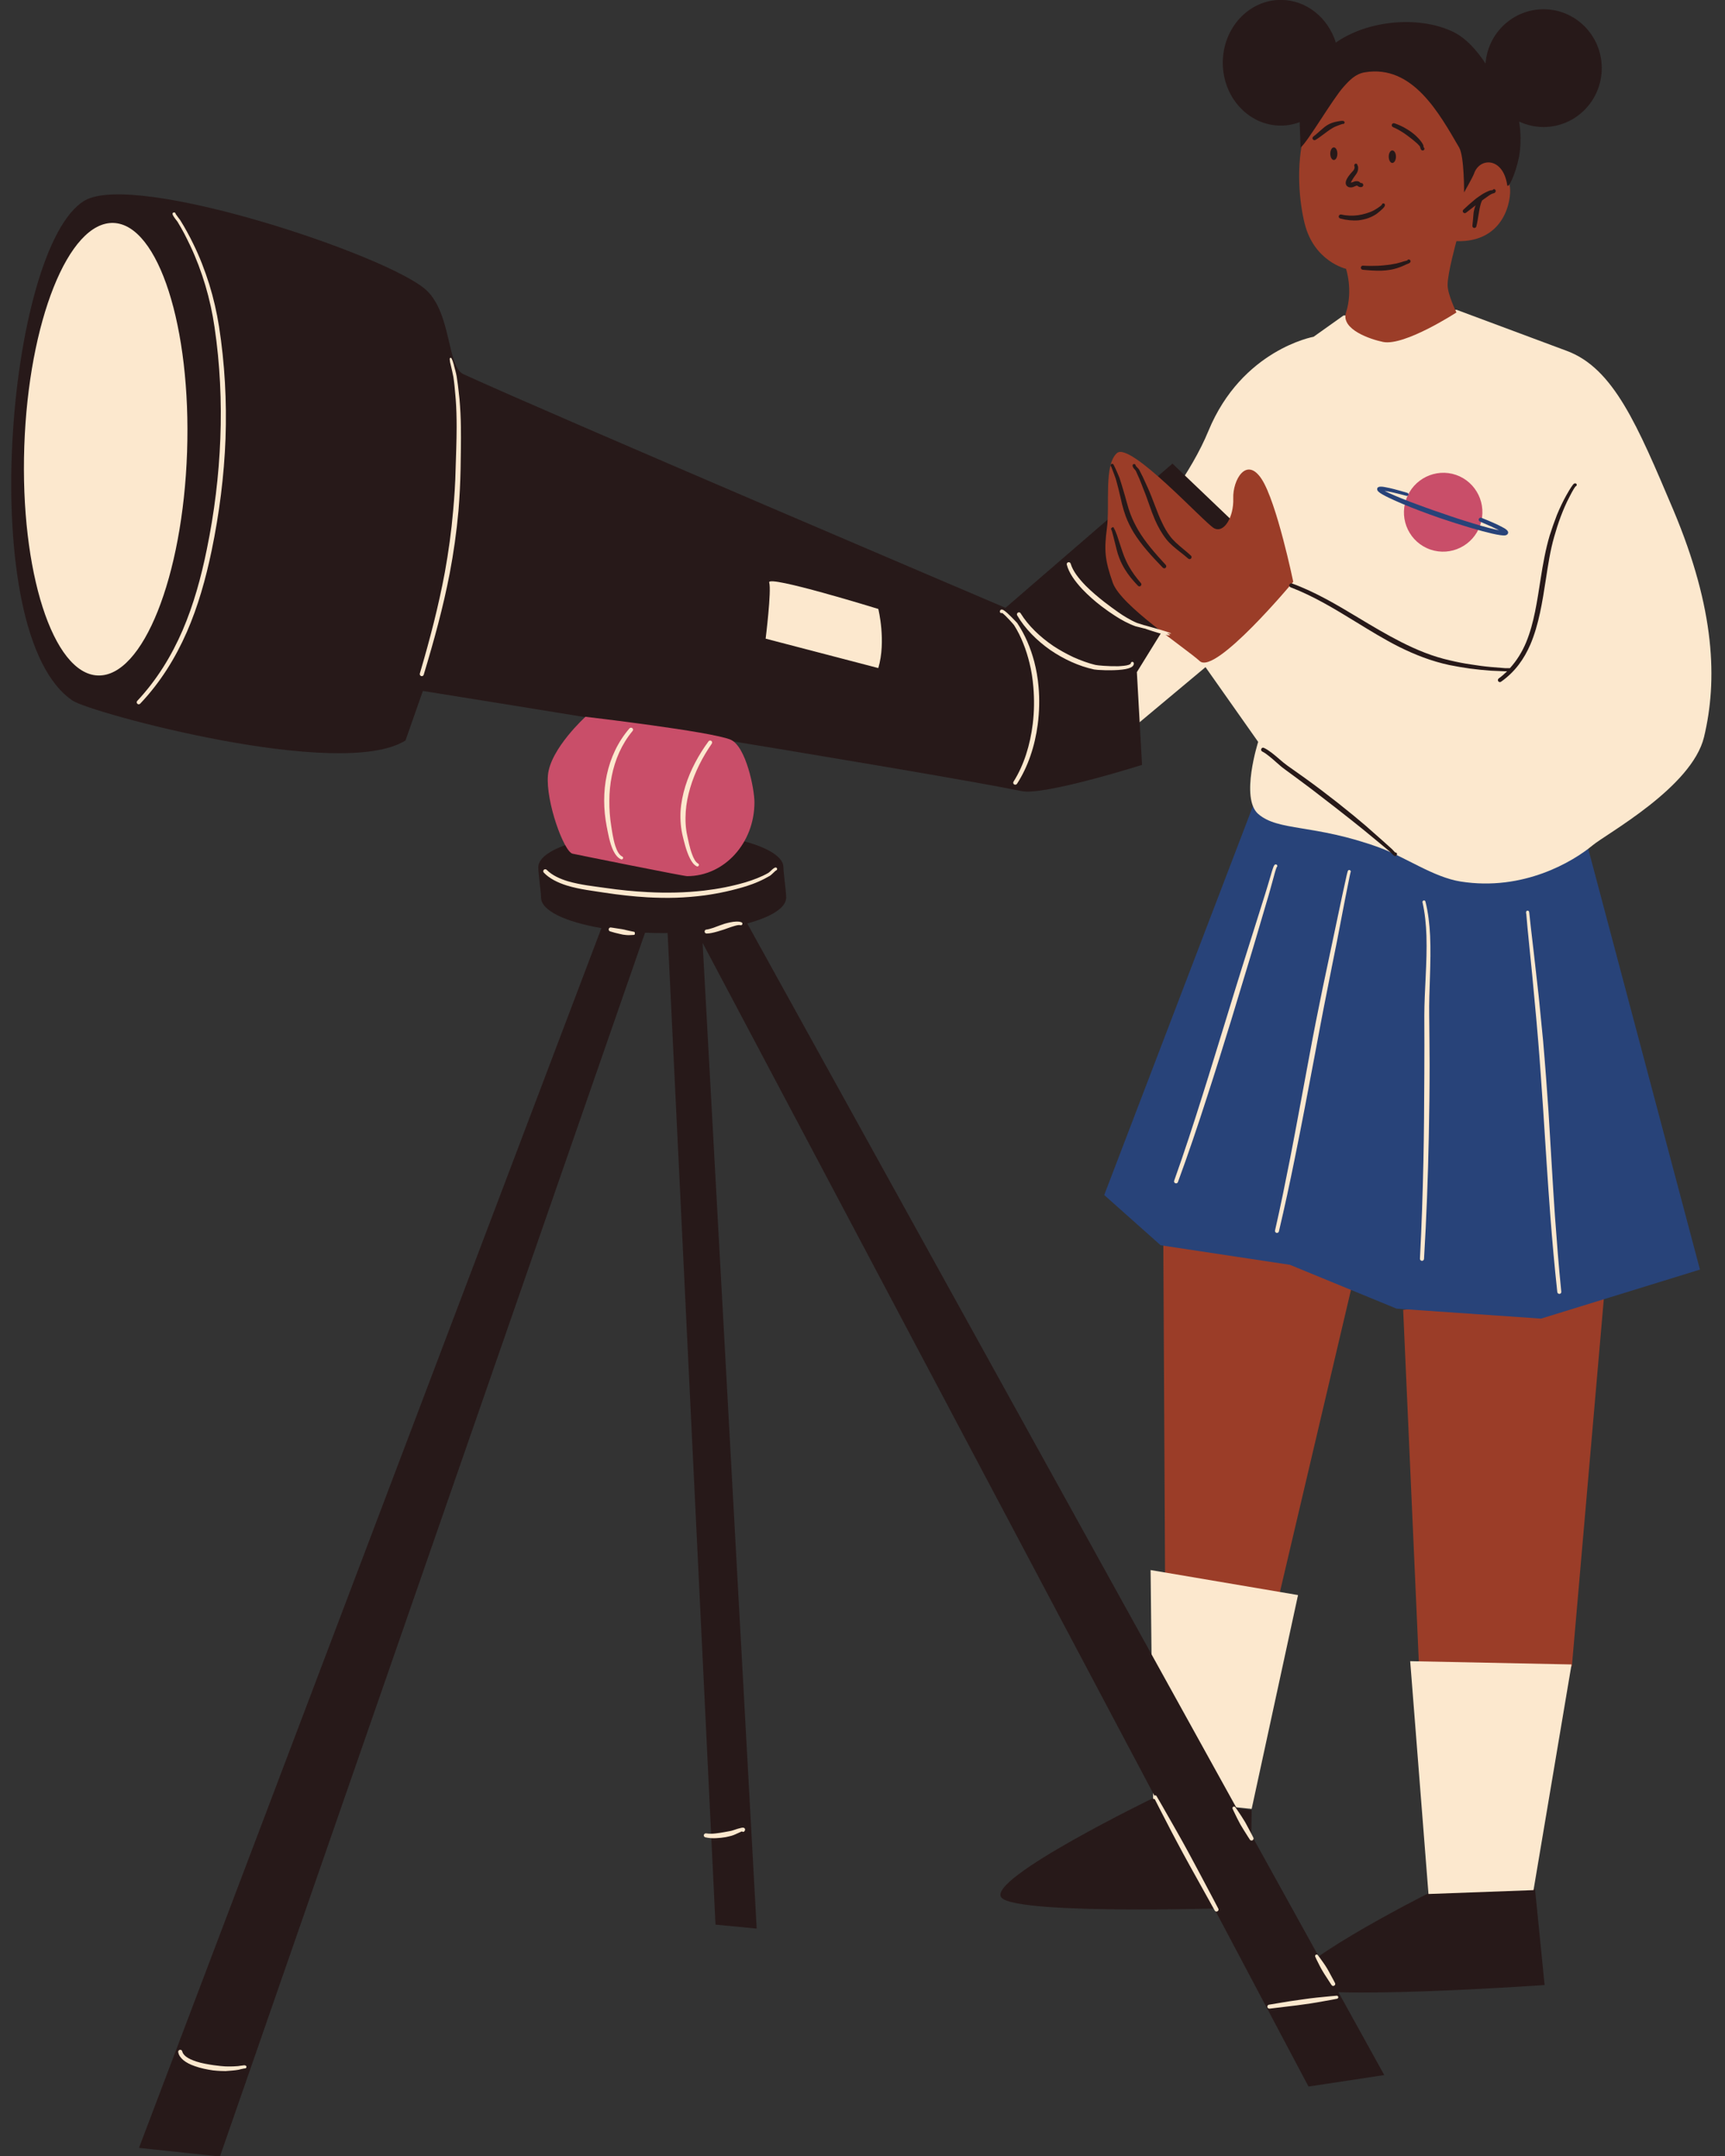 <svg xmlns="http://www.w3.org/2000/svg" xmlns:xlink="http://www.w3.org/1999/xlink" width="800" zoomAndPan="magnify" viewBox="0 0 600 750" height="1000" preserveAspectRatio="xMidYMid meet" version="1.0"><rect x="0" y="0" width="600" height="750" fill="#333333" stroke="none"/><defs><clipPath id="id1"><path d="M 3.887 0 L 558 0 L 558 276 L 3.887 276 Z M 3.887 0 " clip-rule="nonzero"/></clipPath></defs><path fill="rgb(60.779%, 23.92%, 15.689%)" d="M 473.133 434.961 L 444.629 556.18 L 405.23 547.582 L 404.523 411.219 Z M 558.332 446.316 L 546.73 579.746 L 493.504 578.117 L 488.059 455.66 L 558.332 446.316 " fill-opacity="1" fill-rule="evenodd"/><path fill="rgb(15.689%, 26.27%, 47.449%)" d="M 552.035 293.781 L 436.633 278.25 L 384.078 415.711 L 403.707 433.191 L 448.66 439.984 L 485.758 455.234 L 536.016 458.703 L 591.293 441.648 L 552.035 293.781 " fill-opacity="1" fill-rule="evenodd"/><path fill="rgb(98.819%, 90.979%, 80.779%)" d="M 467.297 109.758 L 456.898 117.152 C 456.898 117.152 431.965 121.609 420.297 149.953 C 408.66 178.328 372.516 212.898 372.516 212.898 L 394.301 252.984 L 419.305 232.074 L 437.625 258.082 C 437.625 258.082 431.363 277.648 437.625 283.133 C 444.629 289.254 456.969 286.566 479.605 294.773 C 488.836 298.133 498.598 305.176 508.074 306.66 C 529.859 310.094 547.121 299.727 553.945 294.066 C 558.719 290.066 588.5 273.898 592.707 256.383 C 597.375 236.887 596.703 212.191 581.992 177.301 C 569.543 147.934 561.266 128.121 545 122.07 C 537.324 119.203 506.66 107.777 506.66 107.777 L 467.297 109.758 " fill-opacity="1" fill-rule="evenodd"/><path fill="rgb(60.779%, 23.92%, 15.689%)" d="M 511.754 58.805 C 511.754 58.805 505.562 20.945 478.828 23.883 C 448.801 27.137 450.074 62.875 453.789 77.734 C 457.078 91.004 468.184 93.516 468.184 93.516 C 468.184 93.516 470.691 100.91 468.184 108.695 C 466.273 114.605 476.742 118.07 481.09 118.957 C 488.555 120.441 506.59 108.695 506.59 108.695 C 506.59 108.695 503.512 102.469 503.512 99.105 C 503.512 94.969 506.59 83.891 506.59 83.891 C 523.566 84.387 525.758 69.207 525.191 65.176 C 522.93 48.156 511.754 58.805 511.754 58.805 " fill-opacity="1" fill-rule="evenodd"/><path fill="rgb(15.289%, 9.799%, 9.799%)" d="M 435.363 629.707 L 434.902 663.566 C 434.902 663.566 353.84 666.504 348.324 660.102 C 342.844 653.695 401.867 625.105 401.867 625.105 Z M 533.93 657.234 L 537.254 690.527 C 537.254 690.527 457.043 696.156 450.25 690.883 C 443.426 685.574 496.406 658.824 496.406 658.824 L 533.93 657.234 " fill-opacity="1" fill-rule="evenodd"/><path fill="rgb(98.819%, 90.979%, 80.779%)" d="M 451.488 554.871 L 435.363 629.246 L 401.09 625.777 L 400.207 546.168 Z M 546.625 579.004 L 490.5 577.871 L 496.863 658.859 L 533.398 657.516 L 546.625 579.004 " fill-opacity="1" fill-rule="evenodd"/><g clip-path="url(#id1)"><path fill="rgb(15.289%, 9.799%, 9.799%)" d="M 29.457 69.773 C 47.105 59.441 135.168 88.883 148.219 100.875 C 157.098 109.016 155.434 127.52 161.199 130.172 C 192.004 144.289 349.738 211.445 349.738 211.445 L 407.812 161.273 L 428.219 180.77 L 395.434 233.809 L 397.234 266.078 C 397.234 266.078 363.355 276.801 355.398 275.207 C 319.961 268.023 147.086 240.355 147.086 240.355 C 144.188 248.633 141.039 257.586 141.039 257.586 C 118.582 271.738 31.508 247.891 25.355 243.785 C -9.234 220.824 2.367 85.625 29.457 69.773 Z M 425.316 21.832 C 425.316 33.898 434.336 43.699 445.512 43.699 C 447.809 43.699 450.004 43.273 452.055 42.496 C 452.16 45.254 452.371 51.34 452.371 51.34 C 454.918 49.289 463.512 34.461 467.297 30.254 C 469.418 27.883 471.473 25.688 474.723 25.156 C 491.383 22.363 500.648 39.523 507.543 51.34 C 509.348 54.488 509.242 66.945 509.242 66.945 C 509.242 66.945 512.285 61.602 512.707 60.398 C 514.652 54.668 522.789 54.668 524.238 64.324 C 524.52 66.094 527.172 60.609 528.375 54.453 C 529.227 49.961 528.801 44.723 528.551 43.449 C 528.516 43.062 528.41 42.637 528.375 42.281 C 530.957 43.484 533.859 44.191 536.898 44.191 C 548.074 44.191 557.129 34.992 557.129 23.707 C 557.129 12.383 548.074 3.219 536.898 3.219 C 526.254 3.219 517.484 11.535 516.703 22.113 C 513.734 17.551 509.809 13.09 505.141 10.934 C 493.152 5.344 475.469 7.148 464.645 14.824 C 461.957 6.191 454.391 -0.035 445.512 -0.035 C 434.336 -0.035 425.316 9.766 425.316 21.832 " fill-opacity="1" fill-rule="evenodd"/></g><path fill="rgb(60.779%, 23.92%, 15.689%)" d="M 449.828 202.391 C 449.828 202.391 444.098 174.719 438.828 166.652 C 433.559 158.586 428.711 166.973 428.961 173.41 C 429.172 179.816 425.742 185.723 422.203 183.707 C 418.703 181.656 393.168 153.633 388.535 157.594 C 383.902 161.559 386.059 175.711 385.035 183.566 C 384.008 191.387 384.258 194.746 387.051 202.707 C 389.844 210.668 411.879 225.105 417.324 229.988 C 422.77 234.906 449.828 202.391 449.828 202.391 " fill-opacity="1" fill-rule="evenodd"/><path fill="rgb(15.289%, 9.799%, 9.799%)" d="M 259.906 321.238 C 268.219 319.012 273.453 315.789 273.453 312.219 C 273.453 310.234 272.496 303.477 272.496 301.707 C 272.496 294.914 253.398 289.359 229.844 289.359 C 206.328 289.359 187.227 294.914 187.227 301.707 C 187.227 303.727 188.184 310.449 188.184 312.219 C 188.184 316.746 196.637 320.707 209.191 322.867 L 48.344 747.176 L 76.496 750.184 L 224.363 324.461 C 226.449 324.531 228.609 324.602 230.801 324.602 C 231.262 324.602 231.754 324.602 232.215 324.566 L 248.871 669.512 L 263.195 670.891 L 244.383 327.996 L 455.133 725.84 L 481.48 721.844 L 259.906 321.238 " fill-opacity="1" fill-rule="evenodd"/><path fill="rgb(78.819%, 30.589%, 41.179%)" d="M 262.418 279.098 C 262.418 274.5 259.484 259.602 254.105 257.305 C 247.316 254.438 203.637 249.344 203.637 249.344 C 203.637 249.344 191.402 260.488 190.59 269.652 C 189.773 278.781 196.141 296.293 199.148 296.969 C 202.152 297.605 237.73 304.785 239.004 304.785 C 251.949 304.785 262.418 293.289 262.418 279.098 " fill-opacity="1" fill-rule="evenodd"/><path fill="rgb(98.819%, 90.979%, 80.779%)" d="M 267.547 202.637 C 266.699 199.84 305.496 211.836 305.496 211.836 C 305.496 211.836 308.289 223.016 305.496 232.395 L 266.309 222.168 C 266.309 222.168 268.395 205.434 267.547 202.637 Z M 34.055 234.977 C 49.688 235.508 63.586 200.691 65.07 157.242 C 66.559 113.789 55.098 78.09 39.465 77.559 C 23.836 77.027 9.934 111.844 8.449 155.293 C 6.965 198.746 18.422 234.445 34.055 234.977 " fill-opacity="1" fill-rule="evenodd"/><path fill="rgb(78.819%, 30.589%, 41.179%)" d="M 506.449 165.203 C 499.34 162.762 491.523 166.582 489.082 173.766 C 486.609 180.91 490.391 188.73 497.535 191.172 C 504.645 193.613 512.426 189.793 514.867 182.645 C 517.34 175.461 513.559 167.68 506.449 165.203 " fill-opacity="1" fill-rule="evenodd"/><path fill="rgb(15.689%, 26.27%, 47.449%)" d="M 481.586 170.758 C 483.246 171.004 485.902 171.605 489.227 172.492 C 489.508 172.562 489.789 172.383 489.898 172.137 C 489.969 171.82 489.789 171.535 489.543 171.465 C 486.148 170.438 483.426 169.73 481.727 169.449 C 480.668 169.234 479.957 169.27 479.605 169.379 C 479.285 169.484 479.109 169.695 479.039 169.906 C 478.969 170.191 479.004 170.617 479.465 171.039 C 479.957 171.535 481.305 172.312 483.32 173.27 C 485.828 174.473 489.473 176.027 493.789 177.656 C 495.98 178.504 498.387 179.355 500.895 180.238 C 508.219 182.715 514.832 184.664 519.004 185.617 C 521.16 186.113 522.719 186.324 523.426 186.254 C 524.133 186.184 524.414 185.828 524.52 185.547 C 524.59 185.336 524.629 185.016 524.379 184.699 C 524.203 184.414 523.637 183.918 522.645 183.426 C 521.125 182.574 518.578 181.441 515.289 180.133 C 514.938 179.992 514.512 180.168 514.371 180.523 C 514.23 180.875 514.406 181.301 514.758 181.441 C 517.625 182.645 519.887 183.672 521.41 184.449 C 519.43 184.098 516.352 183.281 512.602 182.148 C 509.312 181.16 505.492 179.922 501.461 178.504 C 497.43 177.16 493.645 175.746 490.426 174.543 C 486.43 172.984 483.32 171.676 481.586 170.758 " fill-opacity="1" fill-rule="evenodd"/><path fill="rgb(15.289%, 9.799%, 9.799%)" d="M 387.477 183.672 C 387.441 183.707 387.441 183.777 387.512 183.883 C 387.512 183.883 387.512 183.848 387.512 183.848 C 387.512 183.848 387.512 183.883 387.512 183.918 C 387.617 184.098 387.793 184.309 387.828 184.414 L 388.5 186.113 L 390.055 190.82 C 390.34 191.738 390.656 192.625 390.977 193.438 C 391.508 194.781 392.074 195.984 392.746 197.152 C 393.84 199.098 395.148 200.867 396.812 202.812 C 397.094 203.098 397.059 203.52 396.777 203.805 C 396.492 204.051 396.035 204.051 395.785 203.734 C 393.945 201.824 392.461 200.02 391.258 198.035 C 390.516 196.797 389.844 195.523 389.312 194.074 C 388.961 193.227 388.676 192.305 388.43 191.312 L 387.227 186.504 L 386.766 184.805 C 386.695 184.625 386.555 184.238 386.484 184.133 C 386.449 183.988 386.449 183.883 386.449 183.883 C 386.449 183.812 387.121 182.965 387.477 183.672 Z M 386.484 162.336 L 386.52 162.371 C 386.449 162.336 386.379 162.301 386.414 162.266 C 386.449 162.266 386.449 162.266 386.449 162.301 C 386.484 162.301 386.484 162.301 386.484 162.336 Z M 391.543 179.566 C 391.082 178.293 390.656 176.914 390.305 175.5 C 389.914 173.695 389.457 171.891 389.031 170.086 C 388.711 168.883 388.43 167.715 388.074 166.512 C 388.039 166.336 387.016 163.609 386.59 162.547 C 386.555 162.477 386.52 162.406 386.52 162.371 L 386.625 162.406 C 386.59 162.371 386.555 162.336 386.484 162.336 C 386.484 162.266 386.449 162.23 386.449 162.266 L 386.414 162.266 C 386.238 162.055 386.238 161.734 386.449 161.523 C 386.555 161.379 386.945 161.168 387.297 161.594 C 387.332 161.664 387.441 161.84 387.547 162.09 C 388.113 163.148 389.277 165.945 389.348 166.121 C 389.844 167.609 390.305 169.094 390.73 170.578 C 391.188 172.066 391.578 173.551 392 175.039 C 392.355 176.418 392.781 177.691 393.238 178.93 C 393.98 180.875 394.902 182.68 395.891 184.414 C 398.438 188.695 401.727 192.445 405.477 196.516 C 405.723 196.797 405.723 197.258 405.441 197.508 C 405.156 197.789 404.734 197.754 404.449 197.473 C 400.523 193.402 397.059 189.652 394.371 185.336 C 393.273 183.531 392.32 181.621 391.543 179.566 Z M 399.746 175.605 C 399.109 173.836 398.508 172.031 397.801 170.367 C 397.309 169.059 396.812 167.785 396.281 166.512 C 395.926 165.66 395.539 164.812 395.148 163.965 C 394.973 163.539 394.547 163.219 394.301 162.867 C 394.125 162.582 393.98 162.336 393.945 162.016 C 393.91 161.699 394.125 161.453 394.406 161.414 C 394.691 161.379 394.973 161.594 395.008 161.875 C 395.008 161.98 395.078 162.09 395.184 162.195 C 395.504 162.617 396 162.973 396.246 163.434 C 396.672 164.246 397.094 165.094 397.52 165.945 C 398.121 167.219 398.688 168.492 399.25 169.73 C 400.137 171.711 400.914 173.766 401.727 175.887 C 402.504 177.902 403.25 179.922 404.203 181.832 C 404.98 183.496 405.867 185.086 406.961 186.504 C 407.527 187.281 408.199 187.988 408.906 188.66 C 410.605 190.289 412.586 191.738 414.246 193.297 C 414.531 193.543 414.531 194.004 414.281 194.285 C 414.035 194.57 413.574 194.57 413.293 194.32 C 411.594 192.801 409.578 191.422 407.812 189.828 C 407.031 189.121 406.289 188.379 405.652 187.562 C 404.062 185.547 402.824 183.281 401.762 180.91 C 401.02 179.18 400.348 177.375 399.746 175.605 Z M 469.879 63.652 C 469.809 63.652 469.773 63.582 469.809 63.512 L 469.844 63.547 C 469.844 63.582 469.914 63.652 469.879 63.652 Z M 473.664 65.035 C 474.016 64.961 474.266 64.574 474.16 64.219 C 474.09 63.832 473.734 63.582 473.344 63.688 C 473.309 63.688 473.273 63.652 473.238 63.617 C 473.203 63.582 473.133 63.547 473.098 63.512 C 472.957 63.371 472.781 63.266 472.637 63.156 C 472.426 63.086 472.215 63.016 472 63.016 C 471.789 63.016 471.578 63.016 471.398 63.051 C 470.941 63.156 470.516 63.441 470.02 63.477 C 469.984 63.477 469.914 63.477 469.844 63.477 C 469.914 63.301 470.09 63.016 470.199 62.84 C 470.445 62.379 470.762 61.918 471.047 61.496 C 471.543 60.824 471.965 60.223 472.035 60.043 C 472.18 59.727 472.285 59.406 472.355 59.09 C 472.391 58.77 472.426 58.453 472.391 58.133 C 472.391 57.992 472.355 57.887 472.285 57.746 C 472.25 57.672 472.215 57.602 472.18 57.531 C 472.18 57.426 472.145 57.285 472.07 57.18 C 471.93 56.93 471.613 56.859 471.363 57 C 471.082 57.145 471.047 57.391 471.047 57.637 C 471.047 57.781 471.152 58.027 471.188 58.168 C 471.152 58.383 471.117 58.559 471.047 58.77 C 470.977 58.949 470.871 59.125 470.762 59.301 C 470.691 59.371 470.516 59.551 470.305 59.797 C 469.949 60.188 469.492 60.68 469.102 61.246 C 468.641 61.883 468.289 62.52 468.145 63.051 C 468.004 63.652 468.074 64.148 468.324 64.504 C 468.605 64.891 469.137 65.281 470.164 65.176 C 470.34 65.141 470.551 65.105 470.727 65.035 C 470.941 64.961 471.152 64.855 471.398 64.75 C 471.578 64.68 471.754 64.574 471.965 64.574 C 472.105 64.574 472.18 64.645 472.25 64.715 C 472.391 64.82 472.566 64.926 472.707 64.996 C 472.992 65.07 473.273 65.141 473.664 65.035 Z M 465.176 53.465 C 465.176 54.668 464.645 55.656 463.938 55.656 C 463.266 55.656 462.699 54.668 462.699 53.465 C 462.699 52.262 463.266 51.27 463.938 51.27 C 464.645 51.27 465.176 52.262 465.176 53.465 Z M 485.547 54.488 C 485.547 55.691 484.98 56.684 484.273 56.684 C 483.602 56.684 483.035 55.691 483.035 54.488 C 483.035 53.285 483.602 52.332 484.273 52.332 C 484.98 52.332 485.547 53.285 485.547 54.488 Z M 466.98 43.133 C 466.98 43.133 466.98 43.168 466.945 43.133 Z M 467.051 43.133 C 467.051 43.168 467.016 43.168 466.98 43.133 C 467.016 43.133 467.016 43.133 467.016 43.133 Z M 467.051 43.133 C 467.051 43.098 467.051 43.098 467.016 43.133 C 466.945 43.098 466.875 43.062 466.801 42.988 C 466.836 43.062 466.91 43.098 466.945 43.133 C 466.344 43.273 464.93 43.875 464.785 43.91 C 464.008 44.191 463.336 44.617 462.629 45.078 C 461.992 45.504 461.355 45.961 460.719 46.457 C 459.695 47.199 458.668 48.016 457.605 48.652 C 457.289 48.863 456.863 48.793 456.652 48.473 C 456.406 48.156 456.512 47.73 456.828 47.484 C 457.82 46.777 458.668 45.891 459.621 45.113 C 460.258 44.547 460.93 43.98 461.676 43.52 C 462.488 43.023 463.406 42.672 464.363 42.426 C 464.539 42.387 466.164 42.035 466.836 42.035 C 467.262 42.035 467.547 42.176 467.582 42.281 C 467.758 42.531 467.723 42.848 467.473 43.023 C 467.332 43.133 467.191 43.168 467.051 43.133 Z M 478.648 74.516 C 477.73 75.117 476.777 75.578 475.75 75.93 C 474.723 76.285 473.664 76.496 472.566 76.641 C 470.48 76.816 468.324 76.605 466.164 76.004 C 465.812 75.93 465.566 75.543 465.672 75.152 C 465.777 74.801 466.129 74.551 466.52 74.621 C 468.5 75.082 470.48 75.117 472.355 74.871 C 473.344 74.727 474.266 74.516 475.184 74.234 C 476.105 73.949 477.023 73.633 477.871 73.172 C 478.156 73.031 480.066 71.898 480.594 71.262 L 480.629 71.262 C 480.668 71.121 480.703 70.977 480.809 70.871 C 481.055 70.695 481.375 70.695 481.586 70.941 C 481.762 71.121 481.797 71.508 481.48 71.969 C 480.949 72.746 478.934 74.34 478.648 74.516 Z M 486.43 91.465 C 487.031 91.324 487.633 91.145 488.234 90.934 C 488.516 90.828 489.082 90.758 489.473 90.613 C 489.473 90.613 489.473 90.578 489.508 90.578 C 489.613 90.297 489.934 90.191 490.215 90.297 C 490.461 90.402 490.535 90.578 490.605 90.688 C 490.676 90.863 490.641 91.039 490.535 91.18 C 490.5 91.324 490.285 91.5 490.004 91.641 C 489.648 91.816 489.012 91.996 488.73 92.172 C 488.129 92.453 487.527 92.703 486.891 92.949 C 486.289 93.199 485.617 93.375 484.98 93.551 C 484.414 93.695 483.812 93.836 483.211 93.906 C 482.363 94.047 481.445 94.117 480.559 94.152 C 478.367 94.223 476.141 94.047 473.98 93.836 C 473.594 93.801 473.309 93.445 473.344 93.055 C 473.344 92.703 473.699 92.383 474.09 92.418 C 475.855 92.527 477.625 92.527 479.43 92.453 C 480.488 92.383 481.516 92.312 482.539 92.172 C 483.246 92.102 483.957 91.996 484.629 91.852 C 485.227 91.781 485.828 91.641 486.43 91.465 Z M 518.723 67.512 C 518.332 67.723 517.977 67.969 517.625 68.219 C 517.27 68.465 516.918 68.715 516.562 68.961 C 516.211 69.207 515.855 69.492 515.504 69.738 C 515.113 70.52 514.902 71.367 514.723 72.215 C 514.617 72.641 514.582 73.066 514.477 73.488 C 514.441 73.879 514.336 74.34 514.266 74.762 C 514.051 76.109 513.84 77.453 513.523 78.727 C 513.449 79.117 513.062 79.363 512.672 79.293 C 512.32 79.223 512.07 78.832 512.141 78.48 C 512.285 77.383 512.355 76.215 512.461 75.082 C 512.496 74.691 512.531 74.305 512.566 73.914 C 512.637 73.523 512.707 73.137 512.816 72.746 C 512.922 72.285 513.098 71.863 513.273 71.438 C 513.062 71.613 512.816 71.758 512.602 71.934 C 511.719 72.605 510.832 73.277 509.949 73.984 C 509.668 74.234 509.207 74.199 508.961 73.914 C 508.711 73.633 508.746 73.172 509.031 72.922 C 510.27 71.758 511.508 70.625 512.852 69.527 C 513.273 69.172 513.734 68.82 514.195 68.5 C 514.652 68.184 515.113 67.863 515.609 67.547 C 515.996 67.297 516.422 67.086 516.848 66.875 C 517.27 66.66 517.695 66.484 518.121 66.309 C 518.332 66.238 518.613 66.164 518.898 66.164 C 519.004 66.129 519.109 66.129 519.18 66.129 C 519.25 66.023 519.355 65.918 519.465 65.848 C 519.746 65.742 520.031 65.848 520.172 66.129 C 520.242 66.273 520.242 66.414 520.242 66.555 C 520.207 66.766 520.102 66.945 519.887 67.086 C 519.641 67.262 519.004 67.332 518.723 67.512 Z M 494.602 52.297 C 494.422 52.262 494.246 52.047 494.141 51.766 C 494.035 51.516 493.965 51.094 493.859 50.914 C 493.574 50.562 493.258 50.242 492.938 49.926 C 492.586 49.605 492.266 49.324 491.914 49.039 C 491.488 48.652 490.992 48.297 490.535 47.945 C 489.824 47.379 489.117 46.848 488.375 46.352 C 487.137 45.539 485.828 44.758 484.52 44.227 C 484.168 44.051 483.992 43.664 484.133 43.309 C 484.238 42.953 484.664 42.777 485.016 42.883 C 486.465 43.379 487.953 44.051 489.332 44.902 C 490.145 45.395 490.922 45.926 491.664 46.527 C 492.16 46.918 492.621 47.344 493.043 47.801 C 493.398 48.156 493.75 48.508 494.07 48.934 C 494.387 49.324 494.672 49.75 494.918 50.207 C 495.023 50.348 495.098 50.598 495.133 50.879 C 495.168 50.988 495.203 51.164 495.203 51.305 C 495.273 51.34 495.344 51.375 495.379 51.445 C 495.555 51.695 495.484 52.012 495.273 52.191 C 495.023 52.402 494.777 52.367 494.602 52.297 Z M 485.371 296.684 C 485.441 296.684 485.477 296.684 485.441 296.754 C 485.441 296.754 485.441 296.719 485.406 296.719 Z M 439.641 260.168 C 439.285 259.992 438.863 260.133 438.723 260.488 C 438.543 260.84 438.688 261.23 439.004 261.406 C 439.852 261.832 440.633 262.398 441.41 263.035 C 443.285 264.484 445.051 266.324 446.855 267.598 C 449.969 269.863 453.043 272.164 456.121 274.465 C 458.844 276.551 461.602 278.676 464.328 280.797 C 466.129 282.211 467.934 283.629 469.773 285.078 C 471.152 286.176 472.566 287.309 473.945 288.406 C 476.031 290.102 478.121 291.836 480.172 293.535 L 483.461 296.293 C 483.742 296.508 484.238 297.109 484.594 297.426 C 484.84 297.641 485.086 297.781 485.227 297.781 C 485.406 297.816 485.582 297.746 485.723 297.605 C 485.793 297.531 485.938 297.355 485.902 297.074 C 485.902 296.754 485.652 296.543 485.336 296.543 C 485.301 296.543 485.301 296.543 485.266 296.543 C 484.91 296.223 484.484 295.656 484.203 295.41 L 481.02 292.543 C 479.004 290.738 476.988 288.969 474.973 287.203 C 473.594 286.035 472.215 284.867 470.836 283.734 C 468.961 282.211 467.086 280.691 465.211 279.203 C 463.301 277.719 461.391 276.234 459.48 274.781 C 455.625 271.879 451.734 269.086 447.773 266.324 C 445.973 265.051 444.203 263.281 442.328 261.867 C 441.445 261.195 440.559 260.594 439.641 260.168 Z M 448.906 204.301 C 448.52 204.156 448.34 203.734 448.484 203.379 C 448.625 203.027 449.012 202.848 449.367 202.957 C 457.57 205.961 465 210.387 472.461 214.879 C 477.34 217.816 482.258 220.754 487.352 223.336 C 492.727 226.059 498.312 228.395 504.398 229.738 C 506.73 230.305 509.102 230.766 511.508 231.121 C 513.875 231.508 516.281 231.828 518.684 232.039 L 523.531 232.43 C 523.602 232.43 524.59 232.43 525.191 232.43 C 527.598 229.773 529.438 226.77 530.816 223.477 C 533.609 216.754 534.672 208.969 535.875 201.363 C 536.688 196.16 537.605 191.031 539.02 186.289 C 539.766 183.918 540.613 181.512 541.531 179.145 C 542.488 176.809 543.582 174.508 544.82 172.277 C 544.926 172.102 546.379 169.484 547.121 168.598 C 547.297 168.387 547.438 168.281 547.543 168.211 C 547.793 168.102 547.969 168.102 548.109 168.176 C 548.395 168.281 548.5 168.598 548.395 168.883 C 548.324 168.988 548.215 169.129 548.109 169.164 C 548.109 169.164 548.109 169.164 548.074 169.129 C 548.074 169.129 548.039 169.164 548.039 169.199 C 547.969 169.199 547.863 169.199 547.793 169.199 C 547.863 169.199 547.934 169.234 548.004 169.234 C 547.969 169.234 547.969 169.27 547.969 169.27 C 547.262 170.121 545.988 172.668 545.883 172.879 C 544.715 175.074 543.762 177.34 542.875 179.672 C 541.992 182.008 541.25 184.379 540.578 186.75 C 539.234 191.422 538.457 196.516 537.676 201.645 C 536.477 209.395 535.238 217.285 532.336 224.113 C 530.145 229.211 526.961 233.738 522.117 237.137 C 521.797 237.383 521.375 237.312 521.125 236.992 C 520.914 236.676 520.984 236.25 521.301 236.004 C 522.363 235.258 523.281 234.41 524.203 233.527 C 523.848 233.527 523.531 233.527 523.496 233.527 L 518.578 233.312 C 516.176 233.137 513.699 232.891 511.293 232.57 C 508.852 232.215 506.449 231.828 504.043 231.332 C 497.82 229.988 492.055 227.723 486.535 224.965 C 481.41 222.379 476.492 219.336 471.578 216.328 C 464.258 211.836 456.934 207.379 448.906 204.301 Z M 548.039 169.199 L 548.004 169.234 C 548.074 169.234 548.109 169.199 548.109 169.164 L 548.039 169.199 " fill-opacity="1" fill-rule="evenodd"/><path fill="rgb(98.819%, 90.979%, 80.779%)" d="M 460.402 682.922 C 460.824 683.523 461.25 684.16 461.641 684.832 C 462.027 685.504 462.418 686.176 462.734 686.812 C 463.656 688.477 464.328 689.785 464.328 689.785 C 464.539 690.105 464.434 690.562 464.078 690.742 C 463.762 690.953 463.336 690.848 463.125 690.492 C 463.125 690.492 462.312 689.289 461.285 687.664 C 460.895 687.062 460.473 686.426 460.082 685.754 C 459.695 685.113 459.305 684.406 458.988 683.77 C 458.102 682.109 457.5 680.727 457.5 680.727 C 457.359 680.48 457.43 680.16 457.68 679.984 C 457.961 679.844 458.277 679.914 458.422 680.195 C 458.422 680.195 459.34 681.363 460.402 682.922 Z M 448.445 696.191 C 449.934 695.977 451.488 695.73 453.117 695.52 C 454.707 695.27 456.332 695.094 457.82 694.918 C 461.781 694.492 464.895 694.242 464.895 694.242 C 465.176 694.207 465.457 694.422 465.492 694.703 C 465.527 694.988 465.316 695.27 465.035 695.305 C 465.035 695.305 461.992 695.906 458.031 696.578 C 456.582 696.828 454.953 697.074 453.363 697.285 C 451.773 697.535 450.145 697.711 448.66 697.887 C 444.699 698.383 441.621 698.738 441.621 698.738 C 441.23 698.773 440.879 698.523 440.809 698.137 C 440.773 697.746 441.02 697.395 441.41 697.359 C 441.41 697.359 444.484 696.828 448.445 696.191 Z M 429.703 628.715 C 429.703 628.715 430.621 629.988 431.754 631.723 C 432.18 632.395 432.637 633.102 433.062 633.809 C 433.488 634.555 433.875 635.297 434.23 635.969 C 435.219 637.773 435.926 639.223 435.926 639.223 C 436.141 639.543 435.996 639.969 435.68 640.18 C 435.324 640.355 434.902 640.25 434.727 639.93 C 434.727 639.93 433.84 638.586 432.746 636.816 C 432.355 636.145 431.895 635.438 431.473 634.73 C 431.082 633.988 430.691 633.246 430.34 632.57 C 429.418 630.73 428.746 629.246 428.746 629.246 C 428.605 628.961 428.711 628.645 428.961 628.504 C 429.207 628.363 429.562 628.469 429.703 628.715 Z M 402.293 624.824 C 402.293 624.824 405.266 629.883 408.941 636.43 C 410.355 638.871 411.809 641.559 413.293 644.25 C 414.742 646.902 416.156 649.625 417.5 652.102 C 421.039 658.719 423.762 663.957 423.762 663.957 C 423.938 664.273 423.797 664.699 423.477 664.875 C 423.125 665.09 422.699 664.945 422.523 664.629 C 422.523 664.629 419.625 659.461 416.016 652.918 C 414.637 650.441 413.152 647.785 411.699 645.098 C 410.25 642.41 408.801 639.719 407.492 637.207 C 404.027 630.555 401.375 625.32 401.375 625.32 C 401.234 625.07 401.34 624.754 401.586 624.609 C 401.832 624.469 402.152 624.539 402.293 624.824 Z M 258.031 636.465 C 257.996 636.395 257.996 636.324 258.102 636.359 C 258.102 636.359 258.066 636.395 258.066 636.43 C 258.066 636.43 258.031 636.43 258.031 636.465 Z M 245.652 637.773 C 245.266 637.703 244.91 637.949 244.805 638.34 C 244.734 638.691 244.98 639.082 245.371 639.152 C 246.539 639.438 247.812 639.508 249.121 639.438 C 250.215 639.402 251.312 639.258 252.41 639.082 C 253.117 638.941 253.824 638.766 254.496 638.586 C 255.133 638.41 256.156 637.949 257.043 637.527 C 257.43 637.348 257.785 637.172 258.066 637.066 C 258.102 637.102 258.141 637.137 258.176 637.172 C 258.422 637.312 258.738 637.277 258.918 637.031 C 259.234 636.676 259.164 636.359 259.094 636.18 C 259.023 636.004 258.848 635.828 258.527 635.793 C 258.211 635.723 257.43 635.934 256.547 636.18 C 255.664 636.465 254.707 636.816 254.141 636.926 C 253.469 637.066 252.762 637.172 252.055 637.312 C 251.066 637.488 250.004 637.668 249.016 637.773 C 247.848 637.914 246.715 637.949 245.652 637.773 Z M 85.02 719.543 L 85.09 719.543 C 85.055 719.578 85.02 719.578 84.984 719.543 Z M 63.375 713.598 C 63.551 714.305 64.047 714.906 64.719 715.438 C 65.637 716.145 66.91 716.676 68.289 717.137 C 70.234 717.773 72.43 718.129 74.336 718.41 C 76.105 718.656 77.59 718.801 78.441 718.836 C 79.324 718.836 80.172 718.871 81.059 718.836 C 81.625 718.801 82.223 718.766 82.789 718.73 C 83.109 718.695 84.418 718.48 84.914 718.445 C 85.301 718.445 85.516 718.586 85.551 718.621 C 85.727 718.801 85.797 719.012 85.656 719.258 C 85.551 719.473 85.301 719.578 85.09 719.543 C 85.09 719.543 85.09 719.543 85.09 719.508 C 85.09 719.508 85.055 719.543 85.02 719.543 C 84.984 719.508 84.949 719.508 84.949 719.508 C 84.914 719.508 84.914 719.473 84.914 719.473 C 84.914 719.508 84.949 719.508 84.984 719.543 C 84.453 719.613 83.25 719.934 82.969 720.004 C 82.223 720.145 81.445 720.215 80.703 720.285 C 79.961 720.355 79.184 720.391 78.441 720.461 C 77.555 720.461 75.965 720.426 74.09 720.215 C 72.109 719.934 69.777 719.473 67.723 718.73 C 66.168 718.199 64.789 717.492 63.762 716.641 C 62.809 715.828 62.172 714.941 61.996 713.883 C 61.926 713.492 62.172 713.137 62.562 713.066 C 62.949 712.996 63.305 713.211 63.375 713.598 Z M 409.719 411.184 C 409.578 411.57 409.191 411.75 408.836 411.605 C 408.449 411.5 408.27 411.078 408.41 410.723 C 411.879 400.992 415.098 391.121 418.207 381.215 C 421.039 372.297 423.727 363.344 426.484 354.465 C 428.289 348.484 430.164 342.539 432 336.594 L 439.215 313.668 C 439.781 311.863 440.348 310.094 440.879 308.289 C 441.23 307.086 441.586 305.918 441.941 304.715 C 441.977 304.574 442.648 302.168 443.035 301.32 C 443.211 300.965 443.391 300.789 443.461 300.754 C 443.707 300.648 443.922 300.684 444.098 300.824 C 444.309 301 444.344 301.355 444.168 301.566 C 444.133 301.602 444.133 301.602 444.133 301.602 C 444.098 301.602 444.098 301.602 444.098 301.602 C 444.062 301.566 444.062 301.637 444.062 301.672 C 443.992 301.707 443.957 301.707 443.922 301.742 C 443.957 301.707 443.992 301.707 444.027 301.707 C 444.027 301.707 444.027 301.707 444.027 301.742 C 443.672 302.559 443.07 304.895 443.035 305.035 C 442.648 306.52 442.223 308.043 441.797 309.527 C 441.375 311.051 440.949 312.535 440.488 314.02 C 439.359 317.879 438.227 321.734 437.094 325.555 C 435.961 329.414 434.797 333.27 433.629 337.09 C 431.824 343.035 430.02 349.016 428.219 354.961 C 425.457 363.91 422.699 372.828 419.801 381.707 C 416.617 391.617 413.293 401.453 409.719 411.184 Z M 444.098 301.637 L 444.133 301.602 C 444.133 301.637 444.098 301.672 444.027 301.707 Z M 461.711 344.098 C 460.117 351.953 458.668 359.844 457.184 367.73 C 454.953 379.551 452.727 391.367 450.32 403.152 C 448.625 411.57 446.82 419.957 444.84 428.344 C 444.77 428.73 444.379 428.945 443.992 428.875 C 443.637 428.766 443.391 428.414 443.496 428.023 C 445.406 419.676 447.102 411.254 448.766 402.832 C 451.062 391.051 453.188 379.195 455.414 367.379 C 456.863 359.488 458.422 351.633 460.047 343.777 L 465.848 316.32 C 465.918 315.898 467.688 307.652 468.43 304.363 C 468.57 303.797 468.676 303.371 468.746 303.16 C 468.781 303.09 468.781 303.016 468.816 302.98 C 468.996 302.559 469.383 302.629 469.453 302.664 C 469.738 302.77 469.914 303.09 469.809 303.336 C 469.809 303.371 469.773 303.371 469.773 303.371 L 469.492 304.609 C 468.816 307.863 467.191 316.145 467.121 316.57 C 466.414 320.25 465.707 323.93 465 327.609 C 463.902 333.094 462.77 338.613 461.711 344.098 Z M 495.414 373.605 C 495.449 366.848 495.449 360.09 495.414 353.332 C 495.414 344.734 496.441 334.863 496.156 325.555 C 496.016 321.523 495.625 317.559 494.777 313.879 C 494.707 313.598 494.883 313.312 495.203 313.242 C 495.449 313.172 495.77 313.348 495.805 313.633 C 496.758 317.383 497.219 321.383 497.43 325.52 C 497.855 334.828 496.969 344.699 497.113 353.297 C 497.184 358.957 497.219 364.617 497.254 370.246 C 497.254 378.699 497.148 387.156 496.969 395.648 C 496.688 409.73 496.156 423.812 495.309 437.934 C 495.273 438.32 494.953 438.641 494.566 438.605 C 494.176 438.605 493.895 438.25 493.895 437.859 C 494.496 426.574 494.848 415.32 495.098 404.07 C 495.309 393.914 495.379 383.762 495.414 373.605 Z M 531.805 317.027 C 531.805 317.062 531.879 317.207 531.914 317.488 C 532.02 318.34 532.336 321.453 532.477 322.691 L 533.469 331.219 C 534.07 336.348 534.637 341.441 535.203 346.574 C 535.73 351.703 536.227 356.836 536.723 361.965 C 537.43 370.102 538.031 378.277 538.598 386.449 C 539.375 398.691 540.012 410.934 540.859 423.176 C 541.496 431.883 542.168 440.621 543.055 449.324 C 543.125 449.715 542.84 450.066 542.453 450.102 C 542.062 450.141 541.711 449.855 541.672 449.465 C 540.719 440.762 539.941 432.023 539.27 423.285 C 538.348 411.039 537.57 398.797 536.793 386.555 C 536.227 378.383 535.695 370.246 535.023 362.105 C 534.602 356.977 534.141 351.844 533.645 346.715 C 533.188 341.621 532.691 336.488 532.16 331.359 L 531.312 322.832 C 531.207 321.699 530.992 319.082 530.887 317.949 C 530.852 317.879 530.816 317.773 530.816 317.703 C 530.816 317.488 530.816 317.383 530.816 317.312 C 530.816 316.957 531.062 316.852 531.098 316.852 C 531.277 316.746 531.559 316.711 531.805 317.027 Z M 211.949 278.531 C 211.914 281.434 212.125 284.371 212.586 287.238 C 212.832 288.793 213.223 291.801 214.035 294.312 C 214.602 295.977 215.309 297.426 216.441 297.957 C 216.688 298.062 216.832 298.383 216.688 298.629 C 216.582 298.914 216.266 299.055 215.98 298.914 C 214.922 298.453 214.035 297.355 213.328 295.941 C 212.02 293.25 211.418 289.359 211.031 287.52 C 210.465 284.547 210.145 281.539 210.145 278.531 C 210.145 275.488 210.43 272.48 211.066 269.547 C 212.34 263.637 214.887 258.082 218.953 253.375 C 219.199 253.094 219.66 253.059 219.941 253.305 C 220.262 253.551 220.297 253.977 220.012 254.297 C 216.23 258.859 213.93 264.238 212.797 269.898 C 212.234 272.73 211.949 275.633 211.949 278.531 Z M 238.512 282.426 C 238.332 285.254 238.438 288.086 239.074 290.848 C 239.359 292.156 239.855 294.844 240.703 297.109 C 241.234 298.594 241.906 299.902 242.824 300.398 C 243.074 300.539 243.18 300.859 243.035 301.105 C 242.93 301.391 242.613 301.496 242.328 301.355 C 241.41 300.93 240.633 299.902 239.996 298.629 C 238.723 296.188 237.945 292.758 237.555 291.199 C 236.812 288.297 236.566 285.289 236.707 282.32 C 236.883 279.383 237.484 276.41 238.367 273.543 C 240.102 267.883 243.074 262.469 246.434 257.906 C 246.645 257.586 247.07 257.516 247.422 257.727 C 247.707 257.941 247.777 258.398 247.562 258.719 C 244.418 263.246 241.691 268.52 240.066 274.074 C 239.254 276.801 238.688 279.629 238.512 282.426 Z M 190.164 302.594 C 192.004 304.469 194.691 305.707 197.625 306.59 C 202.012 307.863 206.965 308.359 210.641 308.891 C 215.523 309.598 220.402 310.094 225.32 310.34 C 228.57 310.52 231.824 310.555 235.113 310.484 C 238.367 310.414 241.621 310.164 244.875 309.812 C 249.688 309.246 254.496 308.324 259.234 306.945 C 260.613 306.52 261.992 306.059 263.301 305.531 C 264.645 305 265.953 304.398 267.191 303.691 C 267.688 303.406 268.359 302.629 268.926 302.203 C 269.172 302.027 269.387 301.887 269.562 301.812 C 269.844 301.707 270.164 301.812 270.27 302.098 C 270.375 302.379 270.234 302.699 269.953 302.805 C 269.844 302.84 269.738 302.91 269.598 303.055 C 269.031 303.547 268.289 304.363 267.758 304.68 C 266.484 305.422 265.176 306.098 263.797 306.695 C 262.453 307.297 261.039 307.793 259.66 308.254 C 254.848 309.738 249.969 310.801 245.09 311.473 C 241.801 311.898 238.477 312.18 235.148 312.289 C 231.824 312.395 228.535 312.324 225.211 312.145 C 220.262 311.863 215.309 311.297 210.395 310.555 C 206.68 309.953 201.621 309.422 197.168 308.043 C 194.02 307.051 191.117 305.637 189.137 303.547 C 188.891 303.266 188.891 302.84 189.172 302.559 C 189.457 302.309 189.883 302.309 190.164 302.594 Z M 216.301 323.223 C 216.832 323.293 217.359 323.434 217.891 323.574 C 218.457 323.75 219.941 324 220.367 324.105 C 220.578 324.176 220.719 324.211 220.719 324.211 C 220.793 324.281 221.074 325.309 220.332 325.238 C 220.297 325.238 220.297 325.238 220.262 325.238 C 219.977 325.238 219.305 325.309 218.668 325.309 C 218.246 325.309 217.82 325.273 217.539 325.238 C 217.254 325.203 216.973 325.168 216.688 325.133 C 216.266 325.062 215.84 324.953 215.414 324.848 C 214.355 324.637 213.293 324.316 212.234 324 C 211.879 323.93 211.633 323.539 211.738 323.148 C 211.809 322.797 212.199 322.547 212.586 322.656 C 213.789 322.867 215.062 323.008 216.301 323.223 Z M 253.258 322.832 C 252.762 323.008 252.27 323.188 251.773 323.363 C 250.996 323.609 250.215 323.859 249.473 324.07 C 248.094 324.461 246.785 324.742 245.832 324.742 C 245.441 324.777 245.09 324.461 245.09 324.105 C 245.055 323.715 245.336 323.363 245.727 323.363 C 246.398 323.293 247.211 323.043 248.094 322.762 C 248.836 322.477 249.652 322.195 250.465 321.875 C 251.031 321.699 251.559 321.488 252.125 321.309 C 252.691 321.168 253.293 320.992 253.824 320.887 C 255.484 320.531 256.938 320.461 257.855 320.816 C 258.141 320.887 258.316 321.203 258.211 321.488 C 258.141 321.77 257.82 321.91 257.574 321.84 C 256.973 321.699 256.266 321.875 255.414 322.125 C 254.742 322.301 254 322.586 253.258 322.832 Z M 63.516 219.266 C 67.336 210.352 69.953 200.867 71.934 191.102 C 74.551 178.398 76.141 165.484 76.637 152.57 C 77.133 139.621 76.531 126.672 74.621 113.789 C 73.914 108.941 72.852 104.059 71.438 99.32 C 70.023 94.543 68.254 89.871 66.168 85.449 C 65.496 84.035 64.789 82.617 64.082 81.238 C 63.34 79.859 62.562 78.48 61.746 77.133 C 61.605 76.957 60.508 75.578 60.191 74.941 C 60.016 74.621 60.016 74.375 60.016 74.27 C 60.086 73.984 60.402 73.844 60.688 73.914 C 60.898 73.949 61.039 74.125 61.074 74.34 C 61.074 74.375 61.074 74.41 61.109 74.445 C 61.465 75.012 62.562 76.391 62.668 76.566 C 63.516 77.914 64.328 79.293 65.07 80.672 C 65.852 82.086 66.594 83.504 67.266 84.918 C 69.457 89.375 71.262 94.082 72.781 98.895 C 74.266 103.707 75.398 108.625 76.176 113.543 C 78.191 126.527 78.898 139.586 78.441 152.605 C 77.945 165.66 76.281 178.648 73.629 191.457 C 71.578 201.328 68.891 210.918 64.965 219.902 C 61.004 228.926 55.805 237.348 48.77 244.777 C 48.484 245.062 48.059 245.098 47.777 244.812 C 47.496 244.566 47.461 244.105 47.742 243.82 C 54.602 236.461 59.66 228.184 63.516 219.266 Z M 157.625 177.551 C 158.051 172.879 158.371 168.102 158.477 163.113 C 158.617 158.266 158.828 153.383 158.828 148.535 C 158.828 145.316 158.758 142.098 158.512 138.879 C 158.371 137.32 158.227 135.727 158.086 134.172 C 157.98 133.145 157.84 132.117 157.695 131.094 C 157.555 130.207 157.023 128.051 156.883 127.414 C 156.883 127.379 156.848 127.309 156.848 127.273 C 156.281 125.148 156.352 124.371 156.672 124.512 C 156.883 124.23 157.309 124.867 157.875 126.953 C 157.875 127.023 157.91 127.094 157.91 127.164 C 158.086 127.766 158.688 129.996 158.828 130.879 C 159.004 131.941 159.148 133.004 159.289 134.066 C 159.465 135.621 159.641 137.18 159.82 138.77 C 160.102 141.992 160.277 145.281 160.312 148.535 C 160.387 153.418 160.277 158.301 160.207 163.148 C 160.102 168.176 159.855 173.02 159.465 177.727 C 158.793 185.191 157.77 192.34 156.426 199.418 C 154.195 211.023 151.082 222.449 147.371 234.73 C 147.266 235.082 146.875 235.297 146.52 235.188 C 146.133 235.082 145.922 234.656 146.027 234.305 C 149.633 222.062 152.57 210.668 154.727 199.098 C 156 192.059 156.988 184.98 157.625 177.551 Z M 387.934 214.277 C 386.555 213.395 384.859 212.227 383.09 210.883 C 380.824 209.148 378.492 207.094 376.441 204.938 C 373.859 202.176 371.773 199.238 371.066 196.445 C 370.957 196.09 371.172 195.703 371.523 195.594 C 371.914 195.488 372.301 195.703 372.41 196.09 C 373.152 198.637 375.203 201.258 377.645 203.77 C 379.695 205.82 382.027 207.766 384.188 209.465 C 385.918 210.773 387.512 211.977 388.855 212.898 C 389.879 213.641 390.941 214.312 392.039 214.949 C 393.133 215.586 394.266 216.188 395.434 216.684 C 395.609 216.754 397.52 217.355 398.121 217.531 C 398.121 217.531 398.156 217.531 398.191 217.531 C 407.176 220.008 409.156 220.824 405.902 220.258 C 408.484 221.496 406.254 221.426 398.086 218.629 L 397.871 218.594 C 397.27 218.453 395.148 217.922 394.938 217.852 C 393.734 217.426 392.496 216.859 391.328 216.258 C 390.164 215.656 389.031 214.984 387.934 214.277 Z M 353.805 214.066 C 353.629 213.711 353.734 213.285 354.055 213.109 C 354.406 212.898 354.832 213.004 355.008 213.359 C 357.695 217.711 361.762 221.566 366.324 224.68 C 368.59 226.168 370.957 227.477 373.363 228.609 C 375.91 229.738 378.457 230.695 380.969 231.297 C 381.605 231.473 385.566 231.828 388.926 231.758 C 390.34 231.688 391.684 231.578 392.531 231.297 C 392.781 231.191 392.992 231.121 393.133 231.012 C 393.238 230.941 393.309 230.871 393.309 230.801 C 393.309 230.484 393.559 230.234 393.84 230.234 C 394.125 230.234 394.371 230.449 394.371 230.766 C 394.406 231.191 394.195 231.578 393.805 231.898 C 393.168 232.395 391.93 232.746 390.375 232.926 C 386.695 233.383 381.355 233.066 380.578 232.891 C 377.961 232.324 375.273 231.438 372.621 230.234 C 370.109 229.102 367.668 227.723 365.336 226.129 C 360.633 222.84 356.492 218.664 353.805 214.066 Z M 347.934 212.262 C 347.863 212.367 347.793 212.543 347.793 212.758 C 347.758 213.039 348.004 213.285 348.324 213.285 C 348.395 213.285 348.5 213.25 348.57 213.215 C 349.773 214.031 352.637 217.32 352.711 217.461 C 353.984 219.445 355.043 221.602 355.926 223.832 C 356.812 226.023 357.52 228.324 358.086 230.625 C 358.758 233.277 359.18 236.109 359.43 239.047 C 359.781 243.219 359.746 247.539 359.219 251.82 C 358.332 259.07 356.176 266.148 352.531 271.918 C 352.32 272.234 352.426 272.66 352.746 272.871 C 353.062 273.082 353.523 272.977 353.734 272.66 C 357.555 266.785 359.961 259.531 360.949 252.031 C 361.516 247.645 361.621 243.184 361.234 238.902 C 360.984 235.859 360.453 232.961 359.746 230.199 C 359.109 227.828 358.332 225.492 357.344 223.23 C 356.352 220.965 355.184 218.77 353.805 216.719 C 353.699 216.613 350.48 213.109 349.137 212.297 C 348.855 212.121 348.605 212.047 348.43 212.047 C 348.219 212.047 348.078 212.156 347.934 212.262 " fill-opacity="1" fill-rule="evenodd"/></svg>